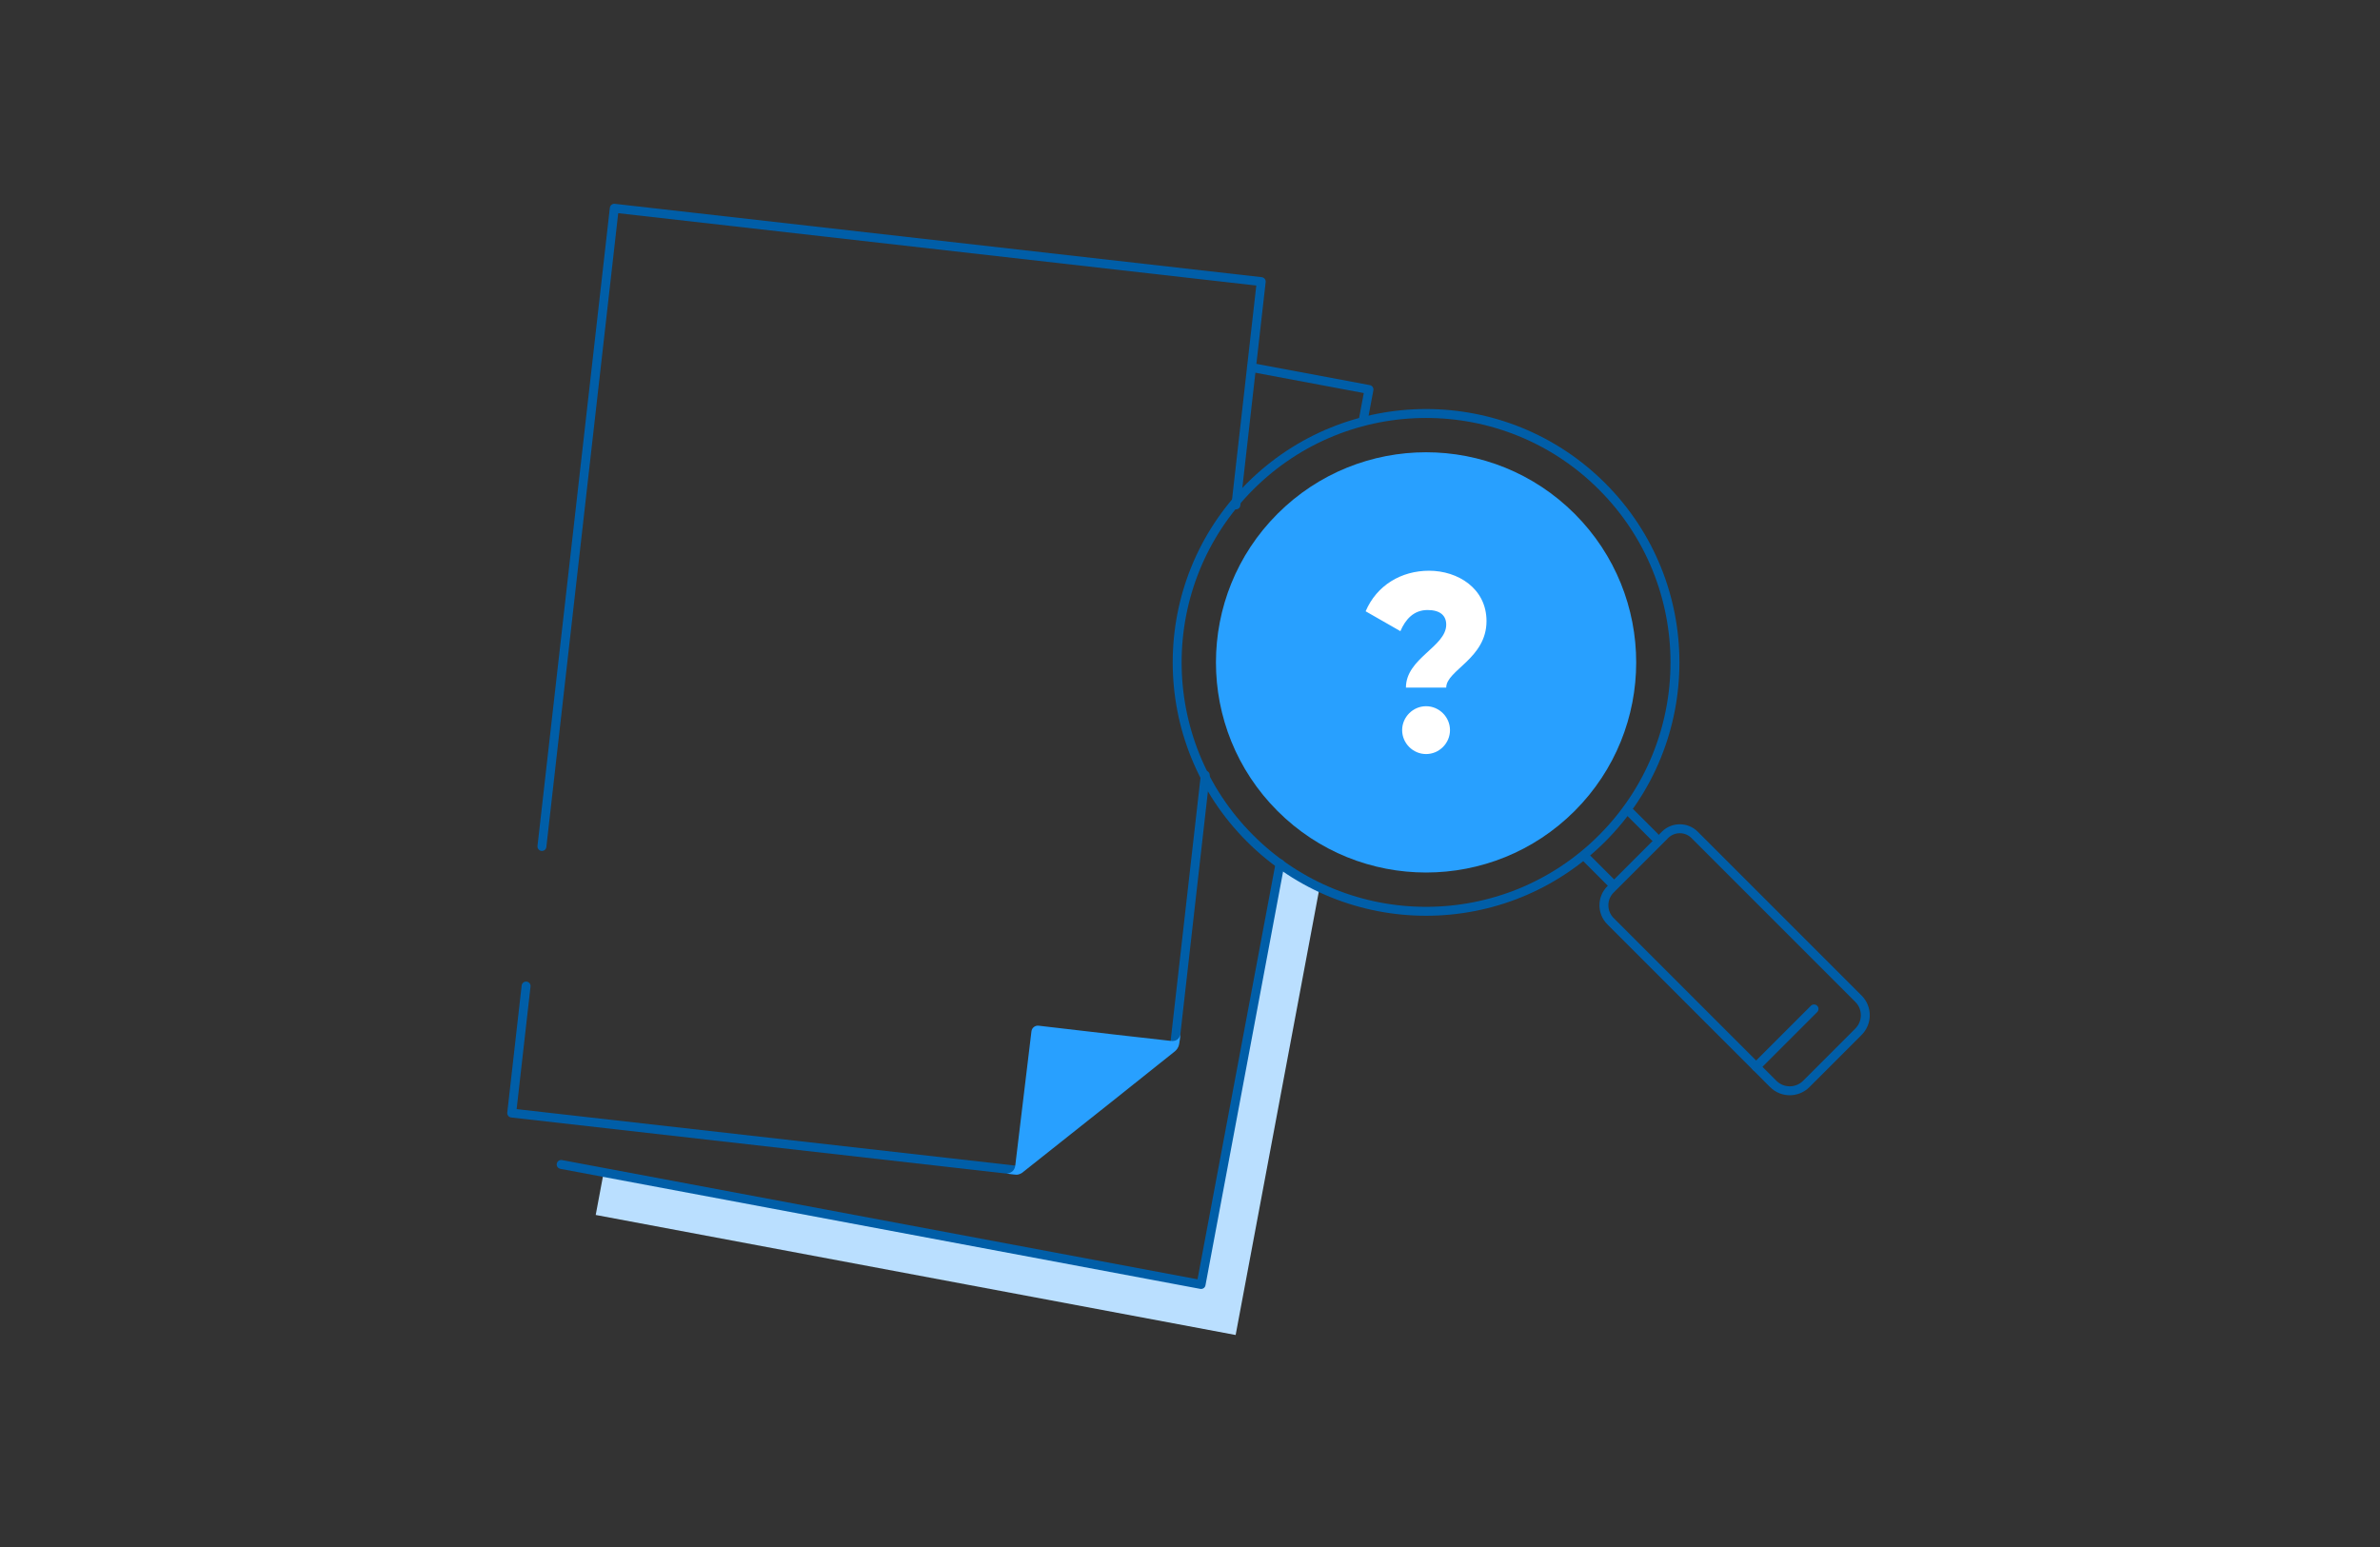 <?xml version="1.0" encoding="UTF-8"?>
<svg width="400px" height="260px" viewBox="0 0 400 260" version="1.1" xmlns="http://www.w3.org/2000/svg" xmlns:xlink="http://www.w3.org/1999/xlink">
    <rect x="0" y="0" width="400" height="260" fill="#333333" stroke="none"/>
    <title>Picto-No-Results-Found</title>
    <g id="02---Allgemeine-Seiten" stroke="none" stroke-width="1" fill="none" fill-rule="evenodd">
        <g id="2-1-1-2-1-USZ-Krankheiten-Therapien-No-Results" transform="translate(-930, -800)">
            <g id="Picto-No-Results-Found" transform="translate(930, 800)">
                <rect id="Rectangle" x="0" y="0" width="400" height="260"></rect>
                <g id="Group-4" transform="translate(86, 35)">
                    <path d="M129.122,110.203 C131.241,111.742 133.471,113.059 135.781,114.151 L121.671,189.369 L14.12,169.194 L15.46,162.046 L115.863,180.881 Z" id="Combined-Shape" fill="#BADFFF"></path>
                    <path d="M124.336,26.758 L144.081,30.462 L143.08,35.795 M129.131,110.155 L115.863,180.881 L8.313,160.705" id="Shape" stroke="#005EA8" stroke-width="1.5" stroke-linecap="round" stroke-linejoin="round"></path>
                    <path d="M5.08,107.266 L17.242,-1.42108547e-14 L125.972,12.328 L121.716,49.862 M116.566,95.284 L111.499,139.942 M84.648,161.654 L-1.20792265e-13,152.068 L2.42,130.72" id="Shape" stroke="#005EA8" stroke-width="1.5" stroke-linecap="round" stroke-linejoin="round"></path>
                    <path d="M112.397,138.797 C112.203,139.657 111.666,140.039 110.785,139.942 C105.623,139.374 98.213,138.522 88.556,137.385 C87.958,137.317 87.417,137.747 87.35,138.346 C86.148,148.384 85.244,155.888 84.637,160.86 C84.538,161.676 84.059,162.138 83.201,162.247 C84.009,162.344 84.546,162.404 84.813,162.425 C85.213,162.457 85.765,162.177 85.96,161.969 C97.163,153.099 105.649,146.351 111.421,141.725 C111.717,141.487 112.062,141.109 112.171,140.484 C112.244,140.068 112.319,139.506 112.397,138.797 Z" id="Fill-5" fill="#28A0FF"></path>
                    <path d="M183.256,46.747 C199.592,63.083 199.592,89.57 183.256,105.907 C166.92,122.243 140.433,122.243 124.096,105.907 C107.76,89.57 107.76,63.083 124.096,46.747 C140.433,30.411 166.92,30.411 183.256,46.747 Z" id="Stroke-9" stroke="#005EA8" stroke-width="1.5" stroke-linecap="round" stroke-linejoin="round"></path>
                    <path d="M178.648,51.355 C192.439,65.146 192.439,87.506 178.648,101.298 C164.856,115.089 142.496,115.089 128.705,101.298 C114.913,87.506 114.913,65.146 128.705,51.355 C142.496,37.563 164.856,37.563 178.648,51.355" id="Fill-11" fill="#28A0FF"></path>
                    <path d="M226.348,138.4 L217.572,147.176 C216.04,148.708 213.557,148.708 212.026,147.176 L184.674,119.825 C183.196,118.347 183.196,115.95 184.674,114.472 L193.833,105.314 C195.207,103.94 197.434,103.94 198.808,105.314 L226.348,132.854 C227.88,134.385 227.88,136.869 226.348,138.4 Z" id="Stroke-13" stroke="#005EA8" stroke-width="1.5" stroke-linecap="round" stroke-linejoin="round"></path>
                    <line x1="218.88" y1="134.568" x2="209.149" y2="144.299" id="Stroke-15" stroke="#005EA8" stroke-width="1.5" stroke-linecap="round" stroke-linejoin="round"></line>
                    <line x1="187.499" y1="101.064" x2="192.12" y2="105.685" id="Stroke-17" stroke="#005EA8" stroke-width="1.5" stroke-linecap="round" stroke-linejoin="round"></line>
                    <line x1="180.374" y1="108.952" x2="185.131" y2="113.709" id="Stroke-19" stroke="#005EA8" stroke-width="1.5" stroke-linecap="round" stroke-linejoin="round"></line>
                    <path d="M149.655,87.711 C149.655,85.511 151.476,83.691 153.676,83.691 C155.877,83.691 157.696,85.511 157.696,87.711 C157.696,89.913 155.877,91.732 153.676,91.732 C151.476,91.732 149.655,89.913 149.655,87.711 M157.062,69.98 C157.062,68.498 156.089,67.524 153.929,67.524 C151.602,67.524 150.206,69.09 149.36,71.079 L143.519,67.736 C145.382,63.377 149.486,60.921 154.185,60.921 C159.009,60.921 163.834,63.885 163.834,69.387 C163.834,75.693 157.062,77.64 157.062,80.559 L150.291,80.559 C150.291,75.608 157.062,73.703 157.062,69.98" id="Fill-21" fill="#FFFFFF"></path>
                </g>
            </g>
        </g>
    </g>
</svg>